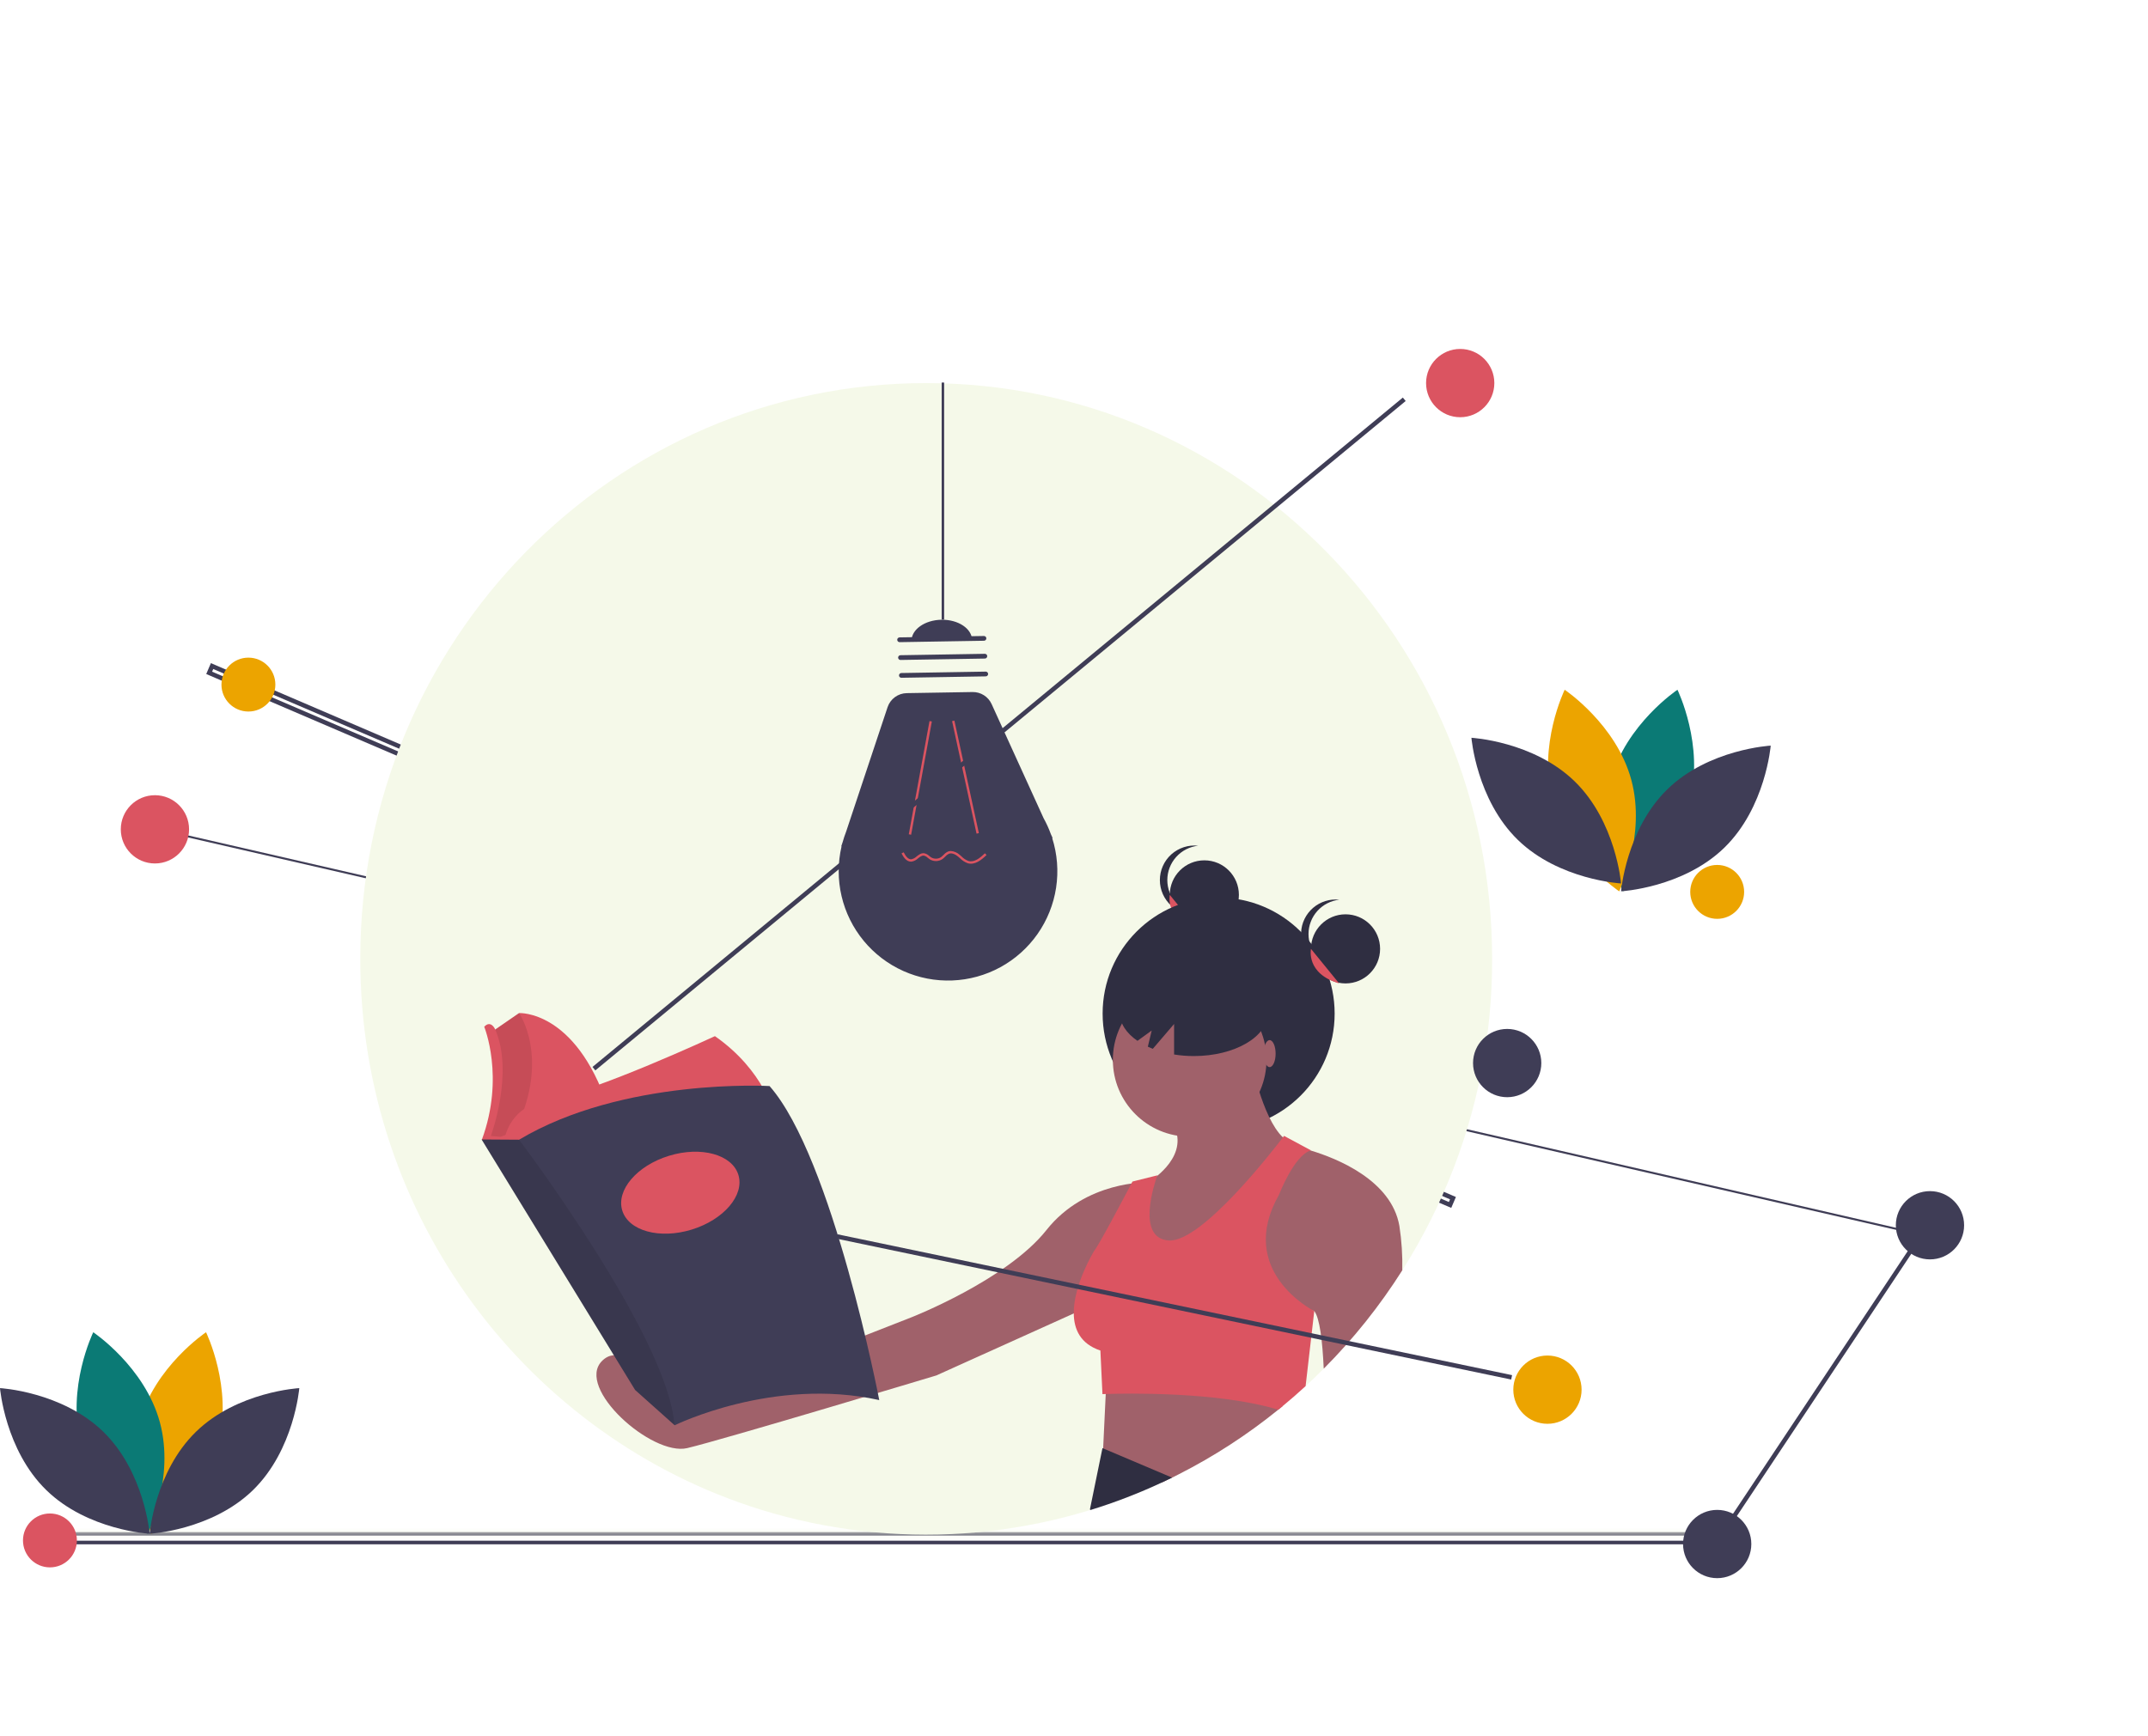 <svg width="480" height="388" viewBox="0 0 480 388" fill="none" xmlns="http://www.w3.org/2000/svg">
<path d="M384.022 344.379H11.05V345.182H384.022V344.379Z" fill="#3F3D56"/>
<path d="M377.557 179.084C374.192 191.527 362.665 199.233 362.665 199.233C362.665 199.233 356.595 186.766 359.96 174.323C363.325 161.881 374.852 154.175 374.852 154.175C374.852 154.175 380.923 166.642 377.557 179.084Z" fill="#0B7A75"/>
<path d="M346.943 179.084C350.308 191.527 361.835 199.233 361.835 199.233C361.835 199.233 367.905 186.766 364.54 174.323C361.175 161.881 349.648 154.175 349.648 154.175C349.648 154.175 343.577 166.642 346.943 179.084Z" fill="#ECA400"/>
<path d="M372.612 176.41C363.378 185.401 362.25 199.223 362.25 199.223C362.25 199.223 376.094 198.467 385.328 189.476C394.562 180.485 395.69 166.663 395.69 166.663C395.69 166.663 381.846 167.419 372.612 176.41Z" fill="#3F3D56"/>
<path d="M34.622 193.003C38.835 193.003 42.25 189.587 42.25 185.373C42.25 181.16 38.835 177.744 34.622 177.744C30.409 177.744 26.994 181.16 26.994 185.373C26.994 189.587 30.409 193.003 34.622 193.003Z" fill="#DB5461"/>
<path d="M326.303 93.257C330.516 93.257 333.931 89.841 333.931 85.627C333.931 81.413 330.516 77.997 326.303 77.997C322.09 77.997 318.675 81.413 318.675 85.627C318.675 89.841 322.09 93.257 326.303 93.257Z" fill="#DB5461"/>
<path d="M431.278 281.5C435.491 281.5 438.907 278.084 438.907 273.87C438.907 269.657 435.491 266.241 431.278 266.241C427.066 266.241 423.65 269.657 423.65 273.87C423.65 278.084 427.066 281.5 431.278 281.5Z" fill="#3F3D56"/>
<mask id="path-8-inside-1_118_20480" fill="white">
<path d="M384.703 342.465H11.248V343.234H384.703V342.465Z"/>
</mask>
<path d="M384.703 342.465H11.248V343.234H384.703V342.465Z" fill="#3F3D56"/>
<path d="M11.339 342.957L438.738 263.478L438.556 262.495L11.156 341.974L11.339 342.957ZM11.248 342.465V341.465H10.248V342.465H11.248ZM384.703 342.465H385.703V341.465H384.703V342.465ZM384.703 343.234V344.234H385.703V343.234H384.703ZM11.248 343.234H10.248V344.234H11.248V343.234ZM11.248 343.465H384.703V341.465H11.248V343.465ZM383.703 342.465V343.234H385.703V342.465H383.703ZM384.703 342.234H11.248V344.234H384.703V342.234ZM12.248 343.234V342.465H10.248V343.234H12.248Z" fill="#F5F9E9" mask="url(#path-8-inside-1_118_20480)"/>
<path d="M46.94 149.933L46.743 150.393L47.202 150.59L232.63 230.122L323.579 269.132L324.039 269.329L324.236 268.869L324.491 268.274L324.688 267.815L324.229 267.618L234.189 228.999L53.666 151.57L47.851 149.076L47.392 148.879L47.195 149.338L46.94 149.933Z" stroke="#3F3D56"/>
<path d="M431.244 276.174L42.09 186.743L41.99 187.179L431.144 276.61L431.244 276.174Z" fill="#3F3D56"/>
<path d="M333.436 214.328C333.488 231.32 330.191 248.155 323.734 263.872C317.277 279.59 307.787 293.88 295.806 305.927C294.485 307.256 293.135 308.554 291.755 309.822C290.093 311.356 288.388 312.843 286.64 314.283C286.307 314.56 285.974 314.833 285.637 315.102C278.732 320.699 271.255 325.548 263.33 329.571C262.861 329.808 262.391 330.044 261.917 330.277C261.167 330.647 260.408 331.008 259.649 331.362C231.56 344.435 199.616 346.603 170.019 337.445C118.201 321.359 80.506 272.325 80.506 214.328C80.506 143.248 137.126 85.628 206.971 85.628C276.816 85.628 333.436 143.248 333.436 214.328Z" fill="#F5F9E9"/>
<path d="M235.129 187.33L235.229 187.326L234.833 186.456C234.388 185.224 233.845 184.03 233.207 182.886L221.591 157.374C221.22 156.56 220.62 155.872 219.863 155.394C219.107 154.916 218.228 154.67 217.333 154.685L202.622 154.93C201.671 154.946 200.748 155.257 199.981 155.82C199.214 156.382 198.64 157.17 198.34 158.073L189.091 185.855C188.787 186.633 188.523 187.427 188.3 188.232L187.986 189.175L188.06 189.172C187.203 192.836 187.203 196.649 188.062 200.312C188.92 203.976 190.612 207.392 193.007 210.294C195.402 213.196 198.434 215.505 201.868 217.042C205.302 218.579 209.045 219.303 212.804 219.155C216.563 219.008 220.237 217.995 223.541 216.194C226.844 214.393 229.687 211.853 231.847 208.773C234.008 205.693 235.428 202.155 235.998 198.435C236.567 194.716 236.269 190.915 235.129 187.33H235.129Z" fill="#3F3D56"/>
<path d="M207.711 161.169L203.082 186.48L203.604 186.576L208.234 161.264L207.711 161.169Z" fill="#DB5461"/>
<path d="M213.274 161.076L212.755 161.188L218.22 186.333L218.739 186.22L213.274 161.076Z" fill="#DB5461"/>
<path d="M201.018 142.471L219.87 142.157C220.01 142.155 220.146 142.209 220.248 142.307C220.349 142.405 220.407 142.539 220.409 142.68C220.412 142.82 220.358 142.956 220.26 143.058C220.162 143.159 220.028 143.217 219.887 143.22L201.036 143.534C200.966 143.535 200.897 143.522 200.832 143.497C200.767 143.471 200.708 143.433 200.658 143.384C200.608 143.336 200.568 143.278 200.54 143.214C200.512 143.15 200.497 143.081 200.496 143.011C200.495 142.942 200.508 142.872 200.533 142.807C200.559 142.743 200.597 142.683 200.645 142.633C200.694 142.583 200.752 142.543 200.816 142.515C200.88 142.487 200.949 142.473 201.018 142.471Z" fill="#3F3D56"/>
<path d="M201.218 146.453L220.069 146.139C220.21 146.136 220.346 146.19 220.447 146.288C220.548 146.386 220.606 146.52 220.609 146.661C220.611 146.802 220.557 146.938 220.459 147.039C220.361 147.14 220.227 147.199 220.087 147.201L201.235 147.515C201.094 147.517 200.958 147.464 200.857 147.366C200.756 147.268 200.698 147.134 200.695 146.993C200.693 146.852 200.747 146.716 200.845 146.615C200.943 146.513 201.077 146.455 201.218 146.453Z" fill="#3F3D56"/>
<path d="M201.417 150.434L220.268 150.12C220.409 150.118 220.545 150.171 220.646 150.269C220.747 150.367 220.806 150.501 220.808 150.642C220.81 150.783 220.757 150.919 220.659 151.02C220.561 151.122 220.427 151.18 220.286 151.182L201.434 151.496C201.294 151.499 201.158 151.445 201.056 151.347C200.955 151.249 200.897 151.115 200.895 150.974C200.892 150.833 200.946 150.697 201.044 150.596C201.142 150.495 201.276 150.436 201.417 150.434Z" fill="#3F3D56"/>
<path d="M210.381 138.526C206.642 138.588 203.645 140.723 203.688 143.295L217.229 143.069C217.186 140.498 214.12 138.464 210.381 138.526Z" fill="#3F3D56"/>
<path d="M212.464 190.219C213.203 190.268 213.903 190.568 214.45 191.067C214.59 191.183 214.728 191.305 214.866 191.427C215.302 191.883 215.837 192.233 216.43 192.451C217.728 192.805 219.009 191.779 220.09 190.728L220.46 191.109C219.271 192.264 217.847 193.388 216.29 192.963C215.618 192.727 215.01 192.337 214.514 191.825C214.38 191.707 214.246 191.589 214.111 191.476C213.667 191.108 212.81 190.535 212.048 190.832C211.732 190.986 211.451 191.203 211.221 191.47C211.044 191.657 210.852 191.83 210.647 191.987C210.229 192.284 209.732 192.45 209.219 192.466C208.706 192.481 208.201 192.344 207.765 192.073C207.609 191.968 207.458 191.855 207.314 191.734C207.078 191.5 206.784 191.332 206.461 191.249C206.01 191.185 205.6 191.508 205.165 191.848C204.755 192.248 204.229 192.509 203.663 192.595C203.643 192.596 203.624 192.597 203.605 192.597C202.546 192.615 201.875 191.556 201.46 190.751L201.932 190.508C202.496 191.602 203.04 192.101 203.635 192.065C204.09 191.977 204.508 191.757 204.837 191.431C205.34 191.036 205.86 190.628 206.535 190.723C206.955 190.814 207.34 191.022 207.648 191.321C207.777 191.43 207.912 191.531 208.052 191.626C208.398 191.837 208.798 191.944 209.203 191.931C209.609 191.919 210.002 191.79 210.334 191.558C210.516 191.417 210.687 191.262 210.846 191.095C211.125 190.774 211.469 190.516 211.855 190.337C212.049 190.262 212.256 190.221 212.464 190.219Z" fill="#DB5461"/>
<path d="M210.98 85.506H210.428V138.504H210.98V85.506Z" fill="#3F3D56"/>
<path d="M351.888 174.656C361.122 183.647 362.25 197.469 362.25 197.469C362.25 197.469 348.406 196.713 339.172 187.722C329.937 178.73 328.81 164.909 328.81 164.909C328.81 164.909 342.653 165.665 351.888 174.656Z" fill="#3F3D56"/>
<path d="M48.747 322.694C45.382 335.136 33.855 342.842 33.855 342.842C33.855 342.842 27.785 330.375 31.15 317.933C34.515 305.49 46.042 297.784 46.042 297.784C46.042 297.784 52.113 310.251 48.747 322.694Z" fill="#ECA400"/>
<path d="M18.133 322.694C21.499 335.136 33.025 342.842 33.025 342.842C33.025 342.842 39.096 330.375 35.731 317.933C32.365 305.49 20.839 297.784 20.839 297.784C20.839 297.784 14.768 310.251 18.133 322.694Z" fill="#0B7A75"/>
<path d="M23.078 320.02C32.312 329.011 33.44 342.832 33.44 342.832C33.44 342.832 19.596 342.076 10.362 333.085C1.128 324.094 0 310.273 0 310.273C0 310.273 13.844 311.029 23.078 320.02Z" fill="#3F3D56"/>
<path d="M43.803 320.02C34.568 329.011 33.44 342.832 33.44 342.832C33.44 342.832 47.284 342.076 56.519 333.085C65.753 324.094 66.881 310.273 66.881 310.273C66.881 310.273 53.037 311.029 43.803 320.02Z" fill="#3F3D56"/>
<path d="M269.127 207.749C273.392 207.749 276.849 204.291 276.849 200.026C276.849 195.76 273.392 192.302 269.127 192.302C264.862 192.302 261.405 195.76 261.405 200.026C261.405 204.291 264.862 207.749 269.127 207.749Z" fill="#2F2E41"/>
<path d="M260.853 196.715C260.854 194.81 261.558 192.973 262.83 191.556C264.103 190.138 265.855 189.241 267.748 189.037C266.67 188.92 265.579 189.03 264.546 189.362C263.513 189.695 262.562 190.241 261.754 190.965C260.947 191.689 260.301 192.576 259.858 193.567C259.416 194.557 259.188 195.63 259.188 196.715C259.188 197.8 259.416 198.873 259.858 199.864C260.301 200.855 260.947 201.741 261.754 202.466C262.562 203.19 263.513 203.736 264.546 204.068C265.579 204.401 266.67 204.511 267.748 204.393C265.855 204.189 264.103 203.293 262.83 201.875C261.558 200.458 260.854 198.62 260.853 196.715Z" fill="#2F2E41"/>
<path d="M261.405 200.026C261.405 200.026 260.206 205.543 267.7 207.749L261.405 200.026Z" fill="#DB5461"/>
<path d="M272.32 252.489C286.638 252.489 298.245 240.88 298.245 226.559C298.245 212.239 286.638 200.63 272.32 200.63C258.003 200.63 246.396 212.239 246.396 226.559C246.396 240.88 258.003 252.489 272.32 252.489Z" fill="#2F2E41"/>
<path d="M286.64 314.283C286.307 314.56 285.974 314.833 285.637 315.102C278.733 320.699 271.256 325.548 263.331 329.571C262.861 329.807 262.391 330.044 261.918 330.277C261.167 330.647 260.408 331.008 259.649 331.361L246.36 326.932L246.513 323.748V323.736L247.091 311.593L247.288 307.441L286.64 314.283Z" fill="#A0616A"/>
<path d="M261.918 330.277C261.167 330.647 260.408 331.008 259.649 331.361C254.458 333.789 249.104 335.851 243.626 337.533C243.598 337.453 243.582 337.369 243.578 337.284L246.36 323.684L246.513 323.748L261.918 330.277Z" fill="#2F2E41"/>
<path d="M265.85 254.069C275.331 254.069 283.017 246.381 283.017 236.898C283.017 227.414 275.331 219.727 265.85 219.727C256.368 219.727 248.682 227.414 248.682 236.898C248.682 246.381 256.368 254.069 265.85 254.069Z" fill="#A0616A"/>
<path d="M279.769 237.826C279.769 237.826 282.553 251.749 287.657 254.997L259.354 288.412L248.682 278.202L256.57 264.279C256.57 264.279 265.386 259.174 262.602 252.213L279.769 237.826Z" fill="#A0616A"/>
<path d="M313.358 283.937C308.328 291.886 302.442 299.26 295.806 305.927C295.521 299.703 294.902 294.571 293.69 293.053C293.687 293.053 293.684 293.051 293.682 293.049L278.839 288.411C278.839 288.411 282.087 257.78 289.976 256.391C289.976 256.391 291.121 256.624 292.899 257.162C298.632 258.888 310.941 263.755 312.712 274.023C313.216 277.303 313.432 280.62 313.358 283.937Z" fill="#A0616A"/>
<path d="M256.569 264.279C256.569 264.279 242.65 263.815 233.834 274.953C225.018 286.091 203.674 294.445 203.674 294.445L150.314 315.329C150.314 315.329 140.57 298.158 134.538 304.191C128.506 310.224 145.674 325.539 153.562 323.683C161.45 321.826 209.242 307.439 209.242 307.439L247.29 290.268L256.569 264.279Z" fill="#A0616A"/>
<path d="M293.69 293.053L291.755 309.822C290.093 311.356 288.388 312.843 286.64 314.283C286.307 314.56 285.974 314.833 285.637 315.102C272.239 310.994 251.246 311.452 247.091 311.593C246.617 311.605 246.36 311.617 246.36 311.617L245.899 301.871C241.446 300.389 239.985 297.149 239.945 293.583C239.876 287.118 244.505 279.593 244.505 279.593C245.336 278.761 251.547 266.984 252.832 264.542C252.981 264.257 253.065 264.1 253.065 264.1L258.633 262.711C258.633 262.711 258.617 262.755 258.585 262.836C258.087 264.229 253.759 276.834 261.211 277.272C268.542 277.705 284.489 257.113 286.685 254.226C286.849 254.009 286.938 253.893 286.938 253.893L292.972 257.141C292.948 257.149 292.924 257.153 292.899 257.162C289.214 258.185 285.801 267.064 285.801 267.064C276.178 284.026 293.261 292.836 293.682 293.049C293.684 293.051 293.687 293.052 293.69 293.053Z" fill="#DB5461"/>
<path d="M266.782 216.742C257.643 216.742 250.234 221.065 250.234 226.397C250.234 228.783 251.724 230.963 254.182 232.648L257.367 230.339L256.501 233.956C256.86 234.122 257.227 234.284 257.61 234.433L262.369 228.879V235.702C263.828 235.935 265.304 236.052 266.782 236.051C275.921 236.051 283.329 231.729 283.329 226.397C283.329 221.065 275.921 216.742 266.782 216.742Z" fill="#2F2E41"/>
<path d="M300.679 219.816C304.944 219.816 308.401 216.358 308.401 212.092C308.401 207.826 304.944 204.368 300.679 204.368C296.414 204.368 292.957 207.826 292.957 212.092C292.957 216.358 296.414 219.816 300.679 219.816Z" fill="#2F2E41"/>
<path d="M292.405 208.782C292.405 206.877 293.109 205.039 294.382 203.622C295.654 202.205 297.406 201.308 299.299 201.104C299.025 201.074 298.748 201.059 298.472 201.058C297.422 201.057 296.383 201.269 295.418 201.683C294.453 202.097 293.583 202.703 292.86 203.465C292.137 204.227 291.577 205.128 291.214 206.113C290.852 207.099 290.694 208.148 290.75 209.196C290.806 210.245 291.076 211.271 291.542 212.212C292.008 213.153 292.661 213.989 293.462 214.668C294.262 215.348 295.192 215.858 296.196 216.166C297.2 216.474 298.256 216.574 299.299 216.46C297.406 216.256 295.654 215.359 294.382 213.942C293.109 212.524 292.405 210.687 292.405 208.782Z" fill="#2F2E41"/>
<path d="M292.956 212.092C292.956 212.092 291.757 217.609 299.251 219.816L292.956 212.092Z" fill="#DB5461"/>
<path d="M283.713 238.522C284.454 238.522 285.054 237.172 285.054 235.506C285.054 233.84 284.454 232.489 283.713 232.489C282.973 232.489 282.373 233.84 282.373 235.506C282.373 237.172 282.973 238.522 283.713 238.522Z" fill="#A0616A"/>
<path d="M135.772 247.176L115.426 252.106L115.36 252.122L113.148 254.124L112.512 254.7L111.147 254.453L108.731 254.016L110.415 248.333L110.731 237.494L109.573 230.864L115.991 226.444C115.991 226.444 128.512 225.707 135.772 247.176Z" fill="#DB5461"/>
<path opacity="0.1" d="M115.426 252.106C115.151 252.694 115.728 252.306 115.413 252.911L112.467 253.858L111.147 254.453L108.731 254.016L110.415 248.333L110.731 237.494L109.573 230.864L115.991 226.444C115.991 226.444 122.88 236.202 115.426 252.106Z" fill="black"/>
<path d="M159.762 231.6C159.762 231.6 133.037 244.018 122.199 245.913C111.362 247.807 112.309 258.646 112.309 258.646L173.019 249.175C173.019 249.175 170.915 239.388 159.762 231.6Z" fill="#DB5461"/>
<path d="M108.205 229.496C108.205 229.496 112.835 240.756 107.679 254.753L113.677 257.489L115.991 254.753L116.044 254.49L109.678 253.911C109.678 253.911 114.939 239.809 110.625 230.022C110.625 230.022 109.678 227.917 108.205 229.496Z" fill="#DB5461"/>
<path d="M196.482 312.949C172.809 307.687 150.766 318.579 150.766 318.579L150.706 318.526L141.928 310.686L107.627 254.7L115.992 254.753C139.245 240.861 171.967 242.755 171.967 242.755C186.066 258.752 196.482 312.949 196.482 312.949Z" fill="#3F3D56"/>
<path opacity="0.1" d="M150.706 318.525L141.928 310.686L107.627 254.7L115.992 254.753C115.992 254.753 149.331 298.793 150.706 318.525Z" fill="black"/>
<path d="M154.558 274.842C161.724 272.643 166.401 267.167 165.004 262.611C163.607 258.054 156.664 256.143 149.498 258.342C142.331 260.54 137.654 266.016 139.051 270.573C140.449 275.129 147.391 277.04 154.558 274.842Z" fill="#DB5461"/>
<path d="M336.8 245.247C341.013 245.247 344.428 241.831 344.428 237.617C344.428 233.404 341.013 229.988 336.8 229.988C332.588 229.988 329.172 233.404 329.172 237.617C329.172 241.831 332.588 245.247 336.8 245.247Z" fill="#3F3D56"/>
<path d="M55.51 159.042C58.836 159.042 61.533 156.345 61.533 153.018C61.533 149.692 58.836 146.995 55.51 146.995C52.184 146.995 49.488 149.692 49.488 153.018C49.488 156.345 52.184 159.042 55.51 159.042Z" fill="#ECA400"/>
<path d="M345.798 318.249C350.011 318.249 353.427 314.833 353.427 310.619C353.427 306.405 350.011 302.99 345.798 302.99C341.586 302.99 338.17 306.405 338.17 310.619C338.17 314.833 341.586 318.249 345.798 318.249Z" fill="#ECA400"/>
<path d="M383.729 205.379C387.055 205.379 389.751 202.682 389.751 199.356C389.751 196.029 387.055 193.333 383.729 193.333C380.403 193.333 377.707 196.029 377.707 199.356C377.707 202.682 380.403 205.379 383.729 205.379Z" fill="#ECA400"/>
<path d="M11.158 350.341C14.484 350.341 17.18 347.645 17.18 344.318C17.18 340.991 14.484 338.295 11.158 338.295C7.832 338.295 5.136 340.991 5.136 344.318C5.136 347.645 7.832 350.341 11.158 350.341Z" fill="#DB5461"/>
<path d="M383.729 352.751C387.942 352.751 391.357 349.335 391.357 345.121C391.357 340.908 387.942 337.492 383.729 337.492C379.516 337.492 376.101 340.908 376.101 345.121C376.101 349.335 379.516 352.751 383.729 352.751Z" fill="#3F3D56"/>
<path d="M383.597 344.78L429.081 276.383M187.081 276.384L337.795 307.864M132.719 238.867L313.801 89.247" stroke="#3F3D56"/>
</svg>

